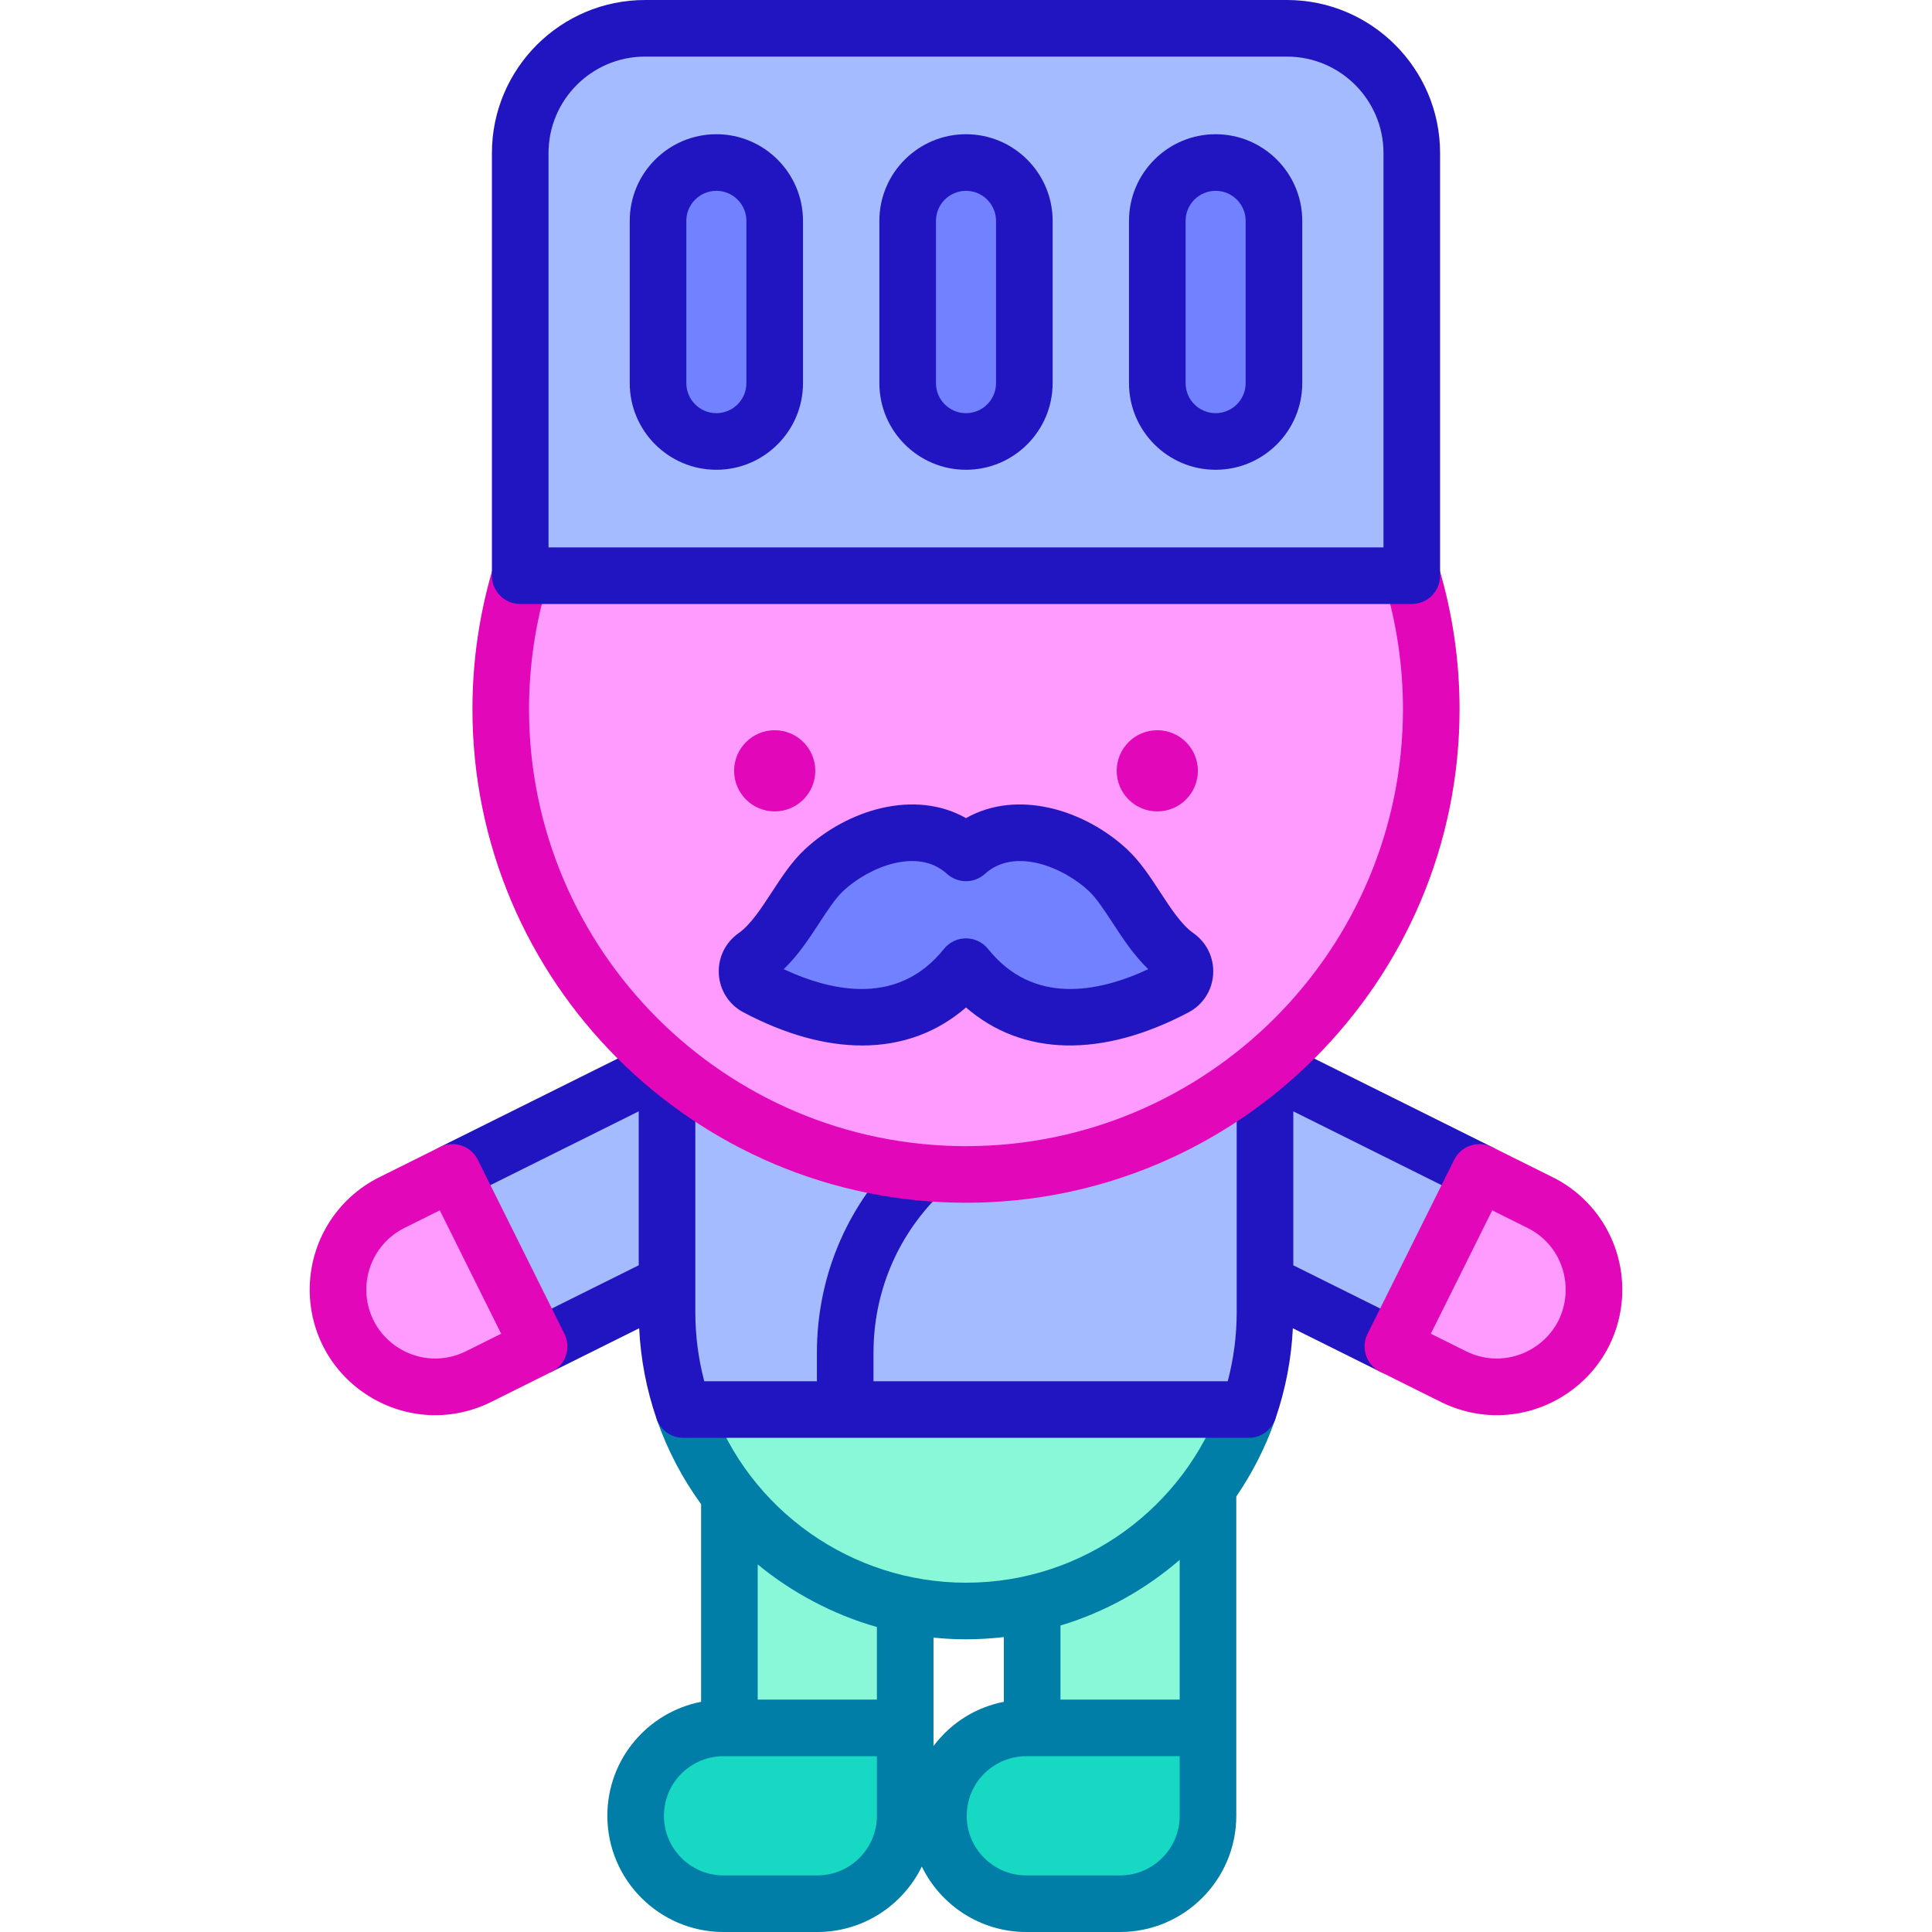 <svg id="Capa_1" enable-background="new 0 0 512 512" height="512" viewBox="0 0 512 512" width="512" xmlns="http://www.w3.org/2000/svg"><g><path d="m320.129 457.907v23.301c0 12.858-10.434 23.291-23.301 23.291h-24.843c-12.959 0-23.291-10.446-23.291-23.291 0-.16.012-1.204.04-1.287.124-4.091 1.819-9.337 5.197-13.426 0-.01 0-.01 0-.01 4.269-5.237 10.773-8.578 18.055-8.578z" fill="#17d9c3"/><path d="m239.89 457.907v23.301c0 12.858-10.434 23.291-23.301 23.291h-24.843c-12.959 0-23.291-10.446-23.291-23.291 0-.16.012-1.204.04-1.287.124-4.091 1.819-9.337 5.197-13.426 0-.01 0-.01 0-.01 4.269-5.237 10.773-8.578 18.055-8.578z" fill="#17d9c3"/><path d="m239.89 425.289v32.618h-46.593v-61.795c11.352 14.684 27.741 25.287 46.593 29.177z" fill="#88f8d8"/><path d="m320.129 394.218v63.69h-46.593v-32.948c19.042-4.299 35.481-15.451 46.593-30.742z" fill="#88f8d8"/><path d="m330.921 373.54c-3.96 11.491-10.484 21.785-18.892 30.194-14.344 14.334-34.144 23.202-56.029 23.202-34.713 0-64.208-22.324-74.921-53.396z" fill="#88f8d8"/><g fill="#a4bcff"><path d="m244.266 310.679-.83.83c-12.455 12.455-19.447 29.351-19.447 46.967v15.066h-42.906c-2.791-8.103-4.312-16.786-4.312-25.829v-65.304c18.617 15.635 41.915 25.859 67.495 28.27z"/><path d="m335.239 282.409v65.304c0 9.043-1.531 17.727-4.322 25.829h-106.929v-15.066c0-17.616 6.993-34.513 19.447-46.967l.83-.83c3.861.37 7.773.56 11.734.56 30.172 0 57.802-10.834 79.24-28.83z"/><path d="m176.766 282.408v57.549l-33.893 16.867-22.954-46.128z"/><path d="m335.234 282.408v57.549l33.893 16.867 22.954-46.128z"/></g><g><path d="m137.86 152.566c-3.351 11.207-5.16 23.08-5.16 35.378 0 68.097 55.203 123.3 123.3 123.3s123.3-55.203 123.3-123.3c0-12.297-1.809-24.171-5.16-35.378z" fill="#ff9bff"/></g><path d="m142.873 356.824-16.054 7.992c-17.127 8.514-37.243-3.941-37.243-23.064 0-4.883 1.384-9.566 3.861-13.567s6.047-7.32 10.429-9.496l16.054-7.992z" fill="#ff9bff"/><path d="m256 256.176c-17.061 21.327-42.2 12.489-55.459 5.485-3.216-1.699-3.445-6.164-.465-8.249 7.6-5.318 12.025-16.962 18.303-22.813 9.753-9.09 26.556-14.612 37.621-4.579 11.065-10.033 27.868-4.511 37.621 4.579 6.278 5.851 10.703 17.495 18.303 22.813 2.98 2.085 2.75 6.551-.465 8.249-13.259 7.004-38.398 15.842-55.459-5.485z" fill="#7181ff"/><path d="m341.062 7.5h-170.124c-18.268 0-33.077 14.809-33.077 33.077v111.989h236.279v-111.989c-.001-18.268-14.81-33.077-33.078-33.077z" fill="#a4bcff"/><path d="m256 43.07c-8.538 0-15.459 6.921-15.459 15.459v43.008c0 8.538 6.921 15.459 15.459 15.459s15.459-6.921 15.459-15.459v-43.008c0-8.538-6.921-15.459-15.459-15.459z" fill="#7181ff"/><path d="m189.846 43.07c-8.538 0-15.459 6.921-15.459 15.459v43.008c0 8.538 6.921 15.459 15.459 15.459s15.459-6.921 15.459-15.459v-43.008c0-8.538-6.921-15.459-15.459-15.459z" fill="#7181ff"/><path d="m322.154 43.07c8.538 0 15.459 6.921 15.459 15.459v43.008c0 8.538-6.921 15.459-15.459 15.459s-15.459-6.921-15.459-15.459v-43.008c0-8.538 6.921-15.459 15.459-15.459z" fill="#7181ff"/><g fill="#e207b9"><circle cx="306.695" cy="204.273" r="10.756"/><circle cx="205.305" cy="204.273" r="10.756"/></g><path d="m333.225 367.019c-3.906-1.378-8.19.671-9.568 4.577-9.759 27.648-36.31 47.839-67.657 47.839-30.154 0-57.458-19.048-67.634-47.778-1.383-3.904-5.671-5.948-9.574-4.565-3.905 1.383-5.949 5.669-4.566 9.574 2.824 7.973 6.758 15.333 11.572 21.953v52.375c-14.017 2.741-24.843 15.06-24.843 30.215 0 16.979 13.813 30.792 30.792 30.792h24.843c12.162 0 22.699-7.085 27.702-17.342 5.001 10.256 15.533 17.341 27.692 17.341h24.844c16.984 0 30.801-13.813 30.801-30.792 0-9.804 0-73.763 0-84.614 4.239-6.208 7.684-12.954 10.172-20.006 1.379-3.906-.67-8.19-4.576-9.569zm-20.596 46.363v37.025h-31.593v-19.627c12.018-3.604 22.724-9.729 31.593-17.398zm-80.239 17.791v19.234h-31.593v-35.826c8.869 7.334 19.945 13.306 31.593 16.592zm0 50.035c0 8.708-7.088 15.792-15.801 15.792h-24.843c-8.708 0-15.792-7.084-15.792-15.781.048-9.179 7.46-15.812 15.792-15.812h40.645v15.801zm15-18.493c0-10.296 0-17.897 0-28.725 2.842.284 5.712.445 8.609.445 3.381 0 6.727-.215 10.036-.594v17.152c-7.147 1.398-13.797 5.291-18.645 11.722zm65.239 18.493c0 8.708-7.088 15.792-15.801 15.792h-24.844c-8.707 0-15.791-7.084-15.791-15.782.048-9.159 7.443-15.811 15.791-15.811h40.645z" fill="#007ea8"/><path d="m327.739 285.409v54.64c.001.066-.003.132 0 .197v7.467c0 6.212-.798 12.356-2.376 18.33h-93.875v-7.565c0-15.743 6.126-30.54 17.25-41.664 2.929-2.929 2.929-7.677 0-10.606s-7.678-2.929-10.606 0c-14.016 14.02-21.644 32.599-21.644 52.271v7.565h-29.85c-1.572-5.962-2.367-12.106-2.367-18.33v-63.304l-11.296-8.491-55.917 27.825c-3.708 1.846-5.219 6.348-3.374 10.056 1.851 3.72 6.357 5.213 10.056 3.374l45.53-22.657v40.794l-29.402 14.631c-3.708 1.845-5.219 6.348-3.373 10.056 1.836 3.69 6.331 5.228 10.056 3.373l22.836-11.364c.401 8.186 1.937 16.233 4.604 23.977 1.042 3.026 3.891 5.058 7.091 5.058h149.835c3.201 0 6.049-2.031 7.091-5.057 2.671-7.756 4.211-15.803 4.613-23.974l23.164 11.527c3.684 1.834 8.199.359 10.056-3.373 1.846-3.708.335-8.211-3.373-10.056l-29.729-14.794v-40.795l46 22.891c3.684 1.834 8.199.359 10.056-3.373 1.846-3.708.335-8.21-3.373-10.056l-56.238-27.985z" fill="#2115c2"/><g><g><path d="m256 318.744c-72.123 0-130.8-58.677-130.8-130.8 0-12.752 1.842-25.378 5.475-37.527 1.188-3.968 5.366-6.224 9.334-5.037s6.224 5.366 5.037 9.334c-3.216 10.753-4.846 21.933-4.846 33.229 0 63.852 51.948 115.8 115.8 115.8s115.8-51.948 115.8-115.8c0-11.297-1.63-22.477-4.846-33.229-1.187-3.969 1.068-8.148 5.037-9.334 3.967-1.187 8.147 1.068 9.334 5.037 3.633 12.147 5.475 24.773 5.475 37.527 0 72.123-58.677 130.8-130.8 130.8z" fill="#e207b9"/></g></g><g><path d="m97.817 370.019c-9.856-6.108-15.741-16.675-15.741-28.266 0-12.613 7.135-24.16 18.453-29.781l16.048-7.989c3.706-1.844 8.211-.337 10.057 3.373l22.953 46.128c1.845 3.708.335 8.21-3.373 10.055l-16.054 7.992c-10.454 5.195-22.542 4.562-32.343-1.512zm18.729-49.266-9.339 4.649c-6.285 3.121-10.131 9.499-10.131 16.35 0 6.362 3.231 12.163 8.642 15.516 5.417 3.357 12.057 3.667 17.762.832l9.337-4.648z" fill="#e207b9"/></g><g><path d="m228.461 277.064c-9.694 0-20.319-2.906-31.423-8.772-3.824-2.02-6.267-5.798-6.536-10.107-.27-4.337 1.702-8.419 5.275-10.919 3.103-2.171 5.979-6.573 8.76-10.831 2.619-4.009 5.328-8.154 8.729-11.324 11.211-10.449 29.022-16.063 42.734-8.301 13.713-7.761 31.522-2.147 42.734 8.301 3.401 3.169 6.109 7.315 8.729 11.324 2.781 4.257 5.657 8.659 8.761 10.831 3.573 2.5 5.544 6.582 5.274 10.919-.269 4.309-2.712 8.087-6.536 10.107-23.076 12.191-44.096 11.598-58.962-1.306-7.714 6.696-17.086 10.078-27.539 10.078zm-20.779-20.225c13.458 6.271 30.597 9.483 42.461-5.348 1.423-1.779 3.578-2.815 5.856-2.815s4.433 1.036 5.856 2.815c11.866 14.831 29.005 11.618 42.461 5.348-3.798-3.605-6.745-8.116-9.413-12.198-2.227-3.409-4.331-6.628-6.397-8.555-6.643-6.191-19.557-11.683-27.47-4.509-2.858 2.591-7.217 2.592-10.075 0-7.912-7.173-20.826-1.681-27.47 4.51-2.067 1.927-4.17 5.146-6.397 8.555-2.667 4.081-5.614 8.592-9.412 12.197z" fill="#2115c2"/></g><g><path d="m374.139 160.066h-236.278c-4.142 0-7.5-3.358-7.5-7.5v-111.989c0-22.374 18.202-40.577 40.577-40.577h170.125c22.375 0 40.577 18.203 40.577 40.577v111.989c-.001 4.142-3.359 7.5-7.501 7.5zm-228.778-15h221.279v-104.489c0-14.104-11.474-25.577-25.577-25.577h-170.125c-14.104 0-25.577 11.474-25.577 25.577z" fill="#2115c2"/></g><g><path d="m256 124.496c-12.66 0-22.959-10.3-22.959-22.959v-43.008c0-12.66 10.299-22.959 22.959-22.959s22.959 10.3 22.959 22.959v43.008c0 12.66-10.3 22.959-22.959 22.959zm0-73.926c-4.389 0-7.959 3.571-7.959 7.959v43.008c0 4.389 3.57 7.959 7.959 7.959s7.959-3.571 7.959-7.959v-43.008c0-4.388-3.571-7.959-7.959-7.959z" fill="#2115c2"/></g><g><path d="m189.845 124.496c-12.66 0-22.959-10.3-22.959-22.959v-43.008c0-12.66 10.299-22.959 22.959-22.959s22.959 10.3 22.959 22.959v43.008c.001 12.66-10.299 22.959-22.959 22.959zm0-73.926c-4.389 0-7.959 3.571-7.959 7.959v43.008c0 4.389 3.57 7.959 7.959 7.959s7.959-3.571 7.959-7.959v-43.008c.001-4.388-3.57-7.959-7.959-7.959z" fill="#2115c2"/></g><g><path d="m322.154 124.496c-12.66 0-22.959-10.3-22.959-22.959v-43.008c0-12.66 10.299-22.959 22.959-22.959s22.959 10.3 22.959 22.959v43.008c.001 12.66-10.299 22.959-22.959 22.959zm0-73.926c-4.389 0-7.959 3.571-7.959 7.959v43.008c0 4.389 3.57 7.959 7.959 7.959s7.959-3.571 7.959-7.959v-43.008c.001-4.388-3.57-7.959-7.959-7.959z" fill="#2115c2"/></g><path d="m369.127 356.824 16.054 7.992c17.127 8.514 37.243-3.941 37.243-23.064 0-4.883-1.384-9.566-3.861-13.567s-6.047-7.32-10.429-9.496l-16.054-7.992z" fill="#ff9bff"/><g><path d="m381.844 371.532-16.059-7.994c-3.708-1.846-5.217-6.347-3.373-10.055l22.954-46.128c1.846-3.707 6.349-5.218 10.057-3.373l16.054 7.992c11.301 5.611 18.447 17.153 18.447 29.778 0 11.592-5.885 22.159-15.741 28.266-9.842 6.1-21.932 6.688-32.339 1.514zm-2.662-18.08 9.342 4.65c5.702 2.834 12.341 2.523 17.758-.834 12.24-7.585 11.225-25.553-1.483-31.862l-9.346-4.653z" fill="#e207b9"/></g></g></svg>